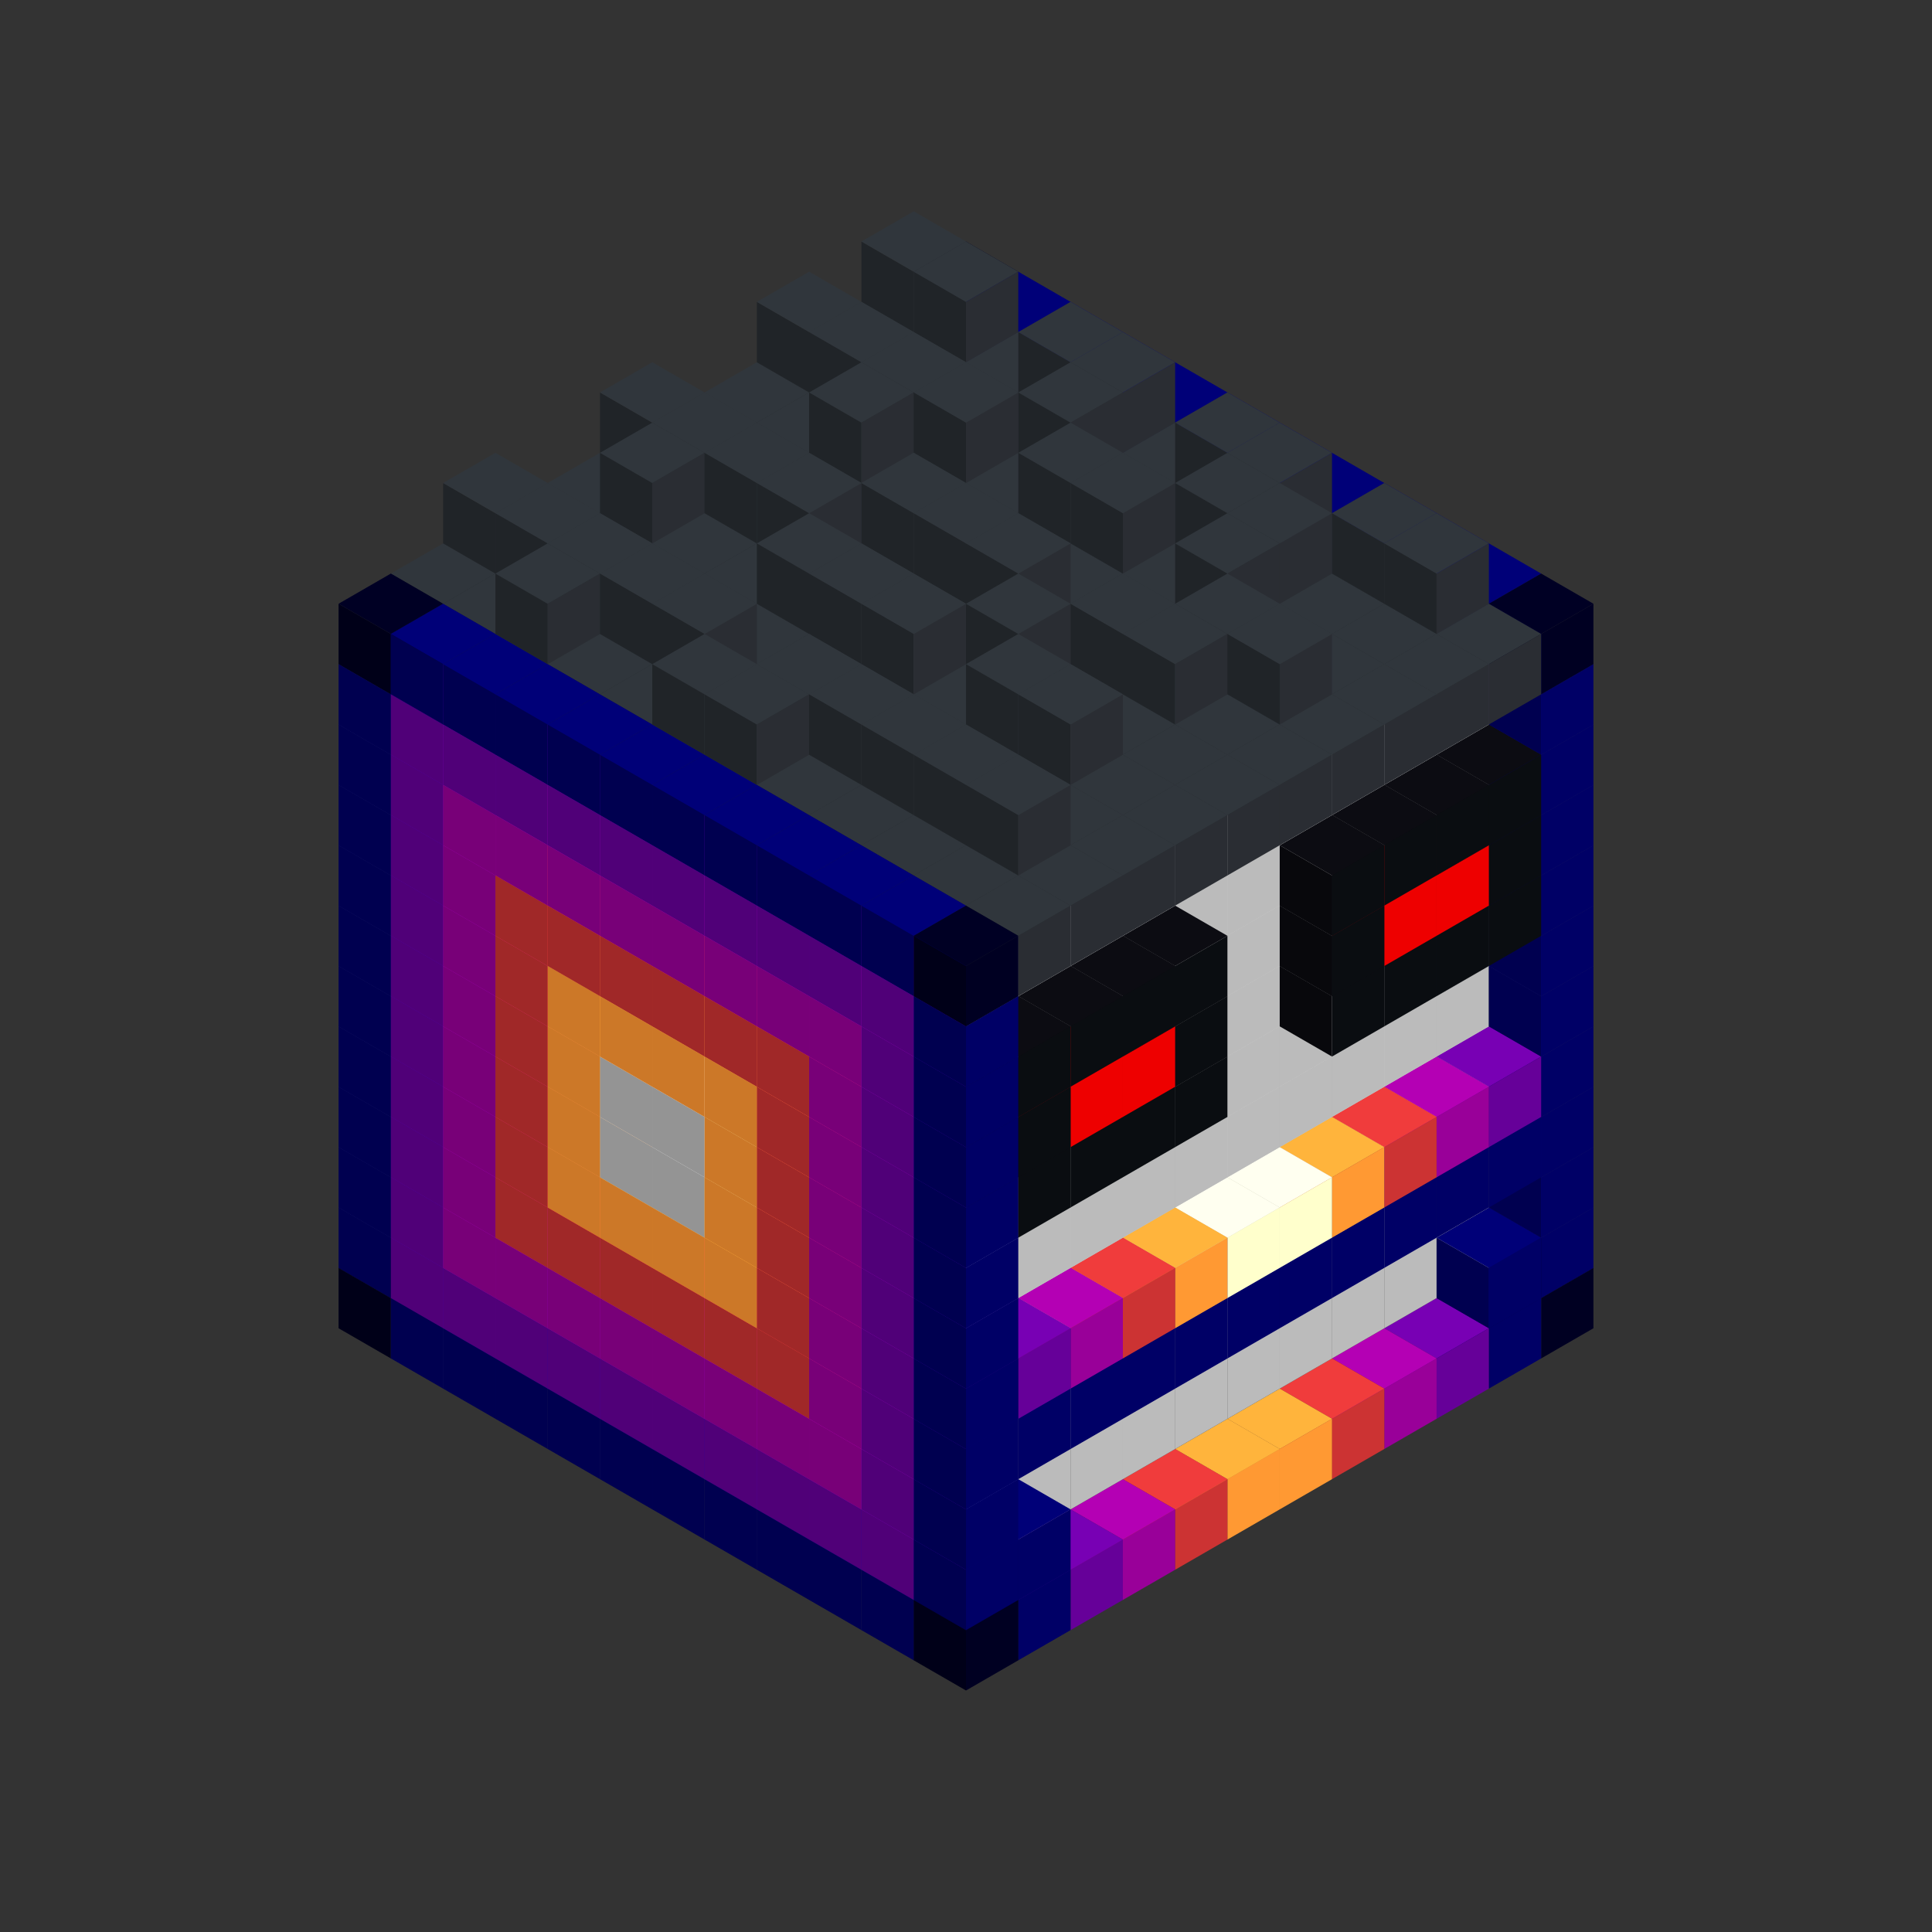 
<svg width='600' height='600' viewBox='4436371 5550000 3200000 3200000' xmlns='http://www.w3.org/2000/svg' xmlns:xlink='http://www.w3.org/1999/xlink'>
<rect x="4436371" y="5550000" width="3200000" height="3200000" fill="#333333" stroke="none"/>
<use xlink:href='#v-0x00000030-4' transform='translate(983738,3600000)'/>
<use xlink:href='#v-0x00000030-1' transform='translate(1070341,3650000)'/>
<use xlink:href='#v-0x00000030-1' transform='translate(1156944,3700000)'/>
<use xlink:href='#v-0x00000030-1' transform='translate(1243547,3750000)'/>
<use xlink:href='#v-0x00000030-1' transform='translate(1330150,3800000)'/>
<use xlink:href='#v-0x00000030-1' transform='translate(1416753,3850000)'/>
<use xlink:href='#v-0x00000030-1' transform='translate(1503356,3900000)'/>
<use xlink:href='#v-0x00000030-1' transform='translate(1589959,3950000)'/>
<use xlink:href='#v-0x00000030-1' transform='translate(1676562,4000000)'/>
<use xlink:href='#v-0x00000030-1' transform='translate(1763165,4050000)'/>
<use xlink:href='#v-0x00000030-1' transform='translate(1849768,4100000)'/>
<use xlink:href='#v-0x00000030-4' transform='translate(2889004,3600000)'/>
<use xlink:href='#v-0x00000030-1' transform='translate(2802401,3650000)'/>
<use xlink:href='#v-0x00000030-5' transform='translate(2715798,3700000)'/>
<use xlink:href='#v-0x00000030-6' transform='translate(2629195,3750000)'/>
<use xlink:href='#v-0x00000030-7' transform='translate(2542592,3800000)'/>
<use xlink:href='#v-0x00000030-8' transform='translate(2455989,3850000)'/>
<use xlink:href='#v-0x00000030-8' transform='translate(2369386,3900000)'/>
<use xlink:href='#v-0x00000030-7' transform='translate(2282783,3950000)'/>
<use xlink:href='#v-0x00000030-6' transform='translate(2196180,4000000)'/>
<use xlink:href='#v-0x00000030-5' transform='translate(2109577,4050000)'/>
<use xlink:href='#v-0x00000030-1' transform='translate(2022974,4100000)'/>
<use xlink:href='#v-0x00000030-4' transform='translate(1936371,4150000)'/>
<use xlink:href='#v-0x00000030-1' transform='translate(983738,3500000)'/>
<use xlink:href='#v-0x00000030-5' transform='translate(1070341,3550000)'/>
<use xlink:href='#v-0x00000030-5' transform='translate(1156944,3600000)'/>
<use xlink:href='#v-0x00000030-5' transform='translate(1243547,3650000)'/>
<use xlink:href='#v-0x00000030-5' transform='translate(1330150,3700000)'/>
<use xlink:href='#v-0x00000030-5' transform='translate(1416753,3750000)'/>
<use xlink:href='#v-0x00000030-5' transform='translate(1503356,3800000)'/>
<use xlink:href='#v-0x00000030-5' transform='translate(1589959,3850000)'/>
<use xlink:href='#v-0x00000030-5' transform='translate(1676562,3900000)'/>
<use xlink:href='#v-0x00000030-5' transform='translate(1763165,3950000)'/>
<use xlink:href='#v-0x00000030-2' transform='translate(2715798,3500000)'/>
<use xlink:href='#v-0x00000030-2' transform='translate(2629195,3550000)'/>
<use xlink:href='#v-0x00000030-2' transform='translate(2542592,3600000)'/>
<use xlink:href='#v-0x00000030-2' transform='translate(2455989,3650000)'/>
<use xlink:href='#v-0x00000030-2' transform='translate(2369386,3700000)'/>
<use xlink:href='#v-0x00000030-2' transform='translate(2282783,3750000)'/>
<use xlink:href='#v-0x00000030-2' transform='translate(2196180,3800000)'/>
<use xlink:href='#v-0x00000030-2' transform='translate(2109577,3850000)'/>
<use xlink:href='#v-0x00000030-2' transform='translate(2022974,3900000)'/>
<use xlink:href='#v-0x00000030-2' transform='translate(1936371,3950000)'/>
<use xlink:href='#v-0x00000030-5' transform='translate(1849768,4000000)'/>
<use xlink:href='#v-0x00000030-1' transform='translate(2889004,3500000)'/>
<use xlink:href='#v-0x00000030-1' transform='translate(2802401,3550000)'/>
<use xlink:href='#v-0x00000030-1' transform='translate(2022974,4000000)'/>
<use xlink:href='#v-0x00000030-1' transform='translate(1936371,4050000)'/>
<use xlink:href='#v-0x00000030-1' transform='translate(983738,3400000)'/>
<use xlink:href='#v-0x00000030-5' transform='translate(1070341,3450000)'/>
<use xlink:href='#v-0x00000030-6' transform='translate(1156944,3500000)'/>
<use xlink:href='#v-0x00000030-6' transform='translate(1243547,3550000)'/>
<use xlink:href='#v-0x00000030-6' transform='translate(1330150,3600000)'/>
<use xlink:href='#v-0x00000030-6' transform='translate(1416753,3650000)'/>
<use xlink:href='#v-0x00000030-6' transform='translate(1503356,3700000)'/>
<use xlink:href='#v-0x00000030-6' transform='translate(1589959,3750000)'/>
<use xlink:href='#v-0x00000030-6' transform='translate(1676562,3800000)'/>
<use xlink:href='#v-0x00000030-6' transform='translate(1763165,3850000)'/>
<use xlink:href='#v-0x00000030-2' transform='translate(2715798,3400000)'/>
<use xlink:href='#v-0x00000030-2' transform='translate(2629195,3450000)'/>
<use xlink:href='#v-0x00000030-2' transform='translate(2542592,3500000)'/>
<use xlink:href='#v-0x00000030-2' transform='translate(2455989,3550000)'/>
<use xlink:href='#v-0x00000030-2' transform='translate(2369386,3600000)'/>
<use xlink:href='#v-0x00000030-2' transform='translate(2282783,3650000)'/>
<use xlink:href='#v-0x00000030-2' transform='translate(2196180,3700000)'/>
<use xlink:href='#v-0x00000030-2' transform='translate(2109577,3750000)'/>
<use xlink:href='#v-0x00000030-2' transform='translate(2022974,3800000)'/>
<use xlink:href='#v-0x00000030-2' transform='translate(1936371,3850000)'/>
<use xlink:href='#v-0x00000030-5' transform='translate(1849768,3900000)'/>
<use xlink:href='#v-0x00000030-1' transform='translate(2889004,3400000)'/>
<use xlink:href='#v-0x00000030-1' transform='translate(1936371,3950000)'/>
<use xlink:href='#v-0x00000030-1' transform='translate(983738,3300000)'/>
<use xlink:href='#v-0x00000030-5' transform='translate(1070341,3350000)'/>
<use xlink:href='#v-0x00000030-6' transform='translate(1156944,3400000)'/>
<use xlink:href='#v-0x00000030-7' transform='translate(1243547,3450000)'/>
<use xlink:href='#v-0x00000030-7' transform='translate(1330150,3500000)'/>
<use xlink:href='#v-0x00000030-7' transform='translate(1416753,3550000)'/>
<use xlink:href='#v-0x00000030-7' transform='translate(1503356,3600000)'/>
<use xlink:href='#v-0x00000030-7' transform='translate(1589959,3650000)'/>
<use xlink:href='#v-0x00000030-7' transform='translate(1676562,3700000)'/>
<use xlink:href='#v-0x00000030-6' transform='translate(1763165,3750000)'/>
<use xlink:href='#v-0x00000030-2' transform='translate(2715798,3300000)'/>
<use xlink:href='#v-0x00000030-2' transform='translate(2629195,3350000)'/>
<use xlink:href='#v-0x00000030-2' transform='translate(2542592,3400000)'/>
<use xlink:href='#v-0x00000030-2' transform='translate(2455989,3450000)'/>
<use xlink:href='#v-0x00000030-2' transform='translate(2369386,3500000)'/>
<use xlink:href='#v-0x00000030-2' transform='translate(2282783,3550000)'/>
<use xlink:href='#v-0x00000030-2' transform='translate(2196180,3600000)'/>
<use xlink:href='#v-0x00000030-2' transform='translate(2109577,3650000)'/>
<use xlink:href='#v-0x00000030-2' transform='translate(2022974,3700000)'/>
<use xlink:href='#v-0x00000030-2' transform='translate(1936371,3750000)'/>
<use xlink:href='#v-0x00000030-5' transform='translate(1849768,3800000)'/>
<use xlink:href='#v-0x00000030-1' transform='translate(2889004,3300000)'/>
<use xlink:href='#v-0x00000030-1' transform='translate(2802401,3350000)'/>
<use xlink:href='#v-0x00000030-1' transform='translate(2715798,3400000)'/>
<use xlink:href='#v-0x00000030-1' transform='translate(2629195,3450000)'/>
<use xlink:href='#v-0x00000030-1' transform='translate(2542592,3500000)'/>
<use xlink:href='#v-0x00000030-1' transform='translate(2455989,3550000)'/>
<use xlink:href='#v-0x00000030-1' transform='translate(2369386,3600000)'/>
<use xlink:href='#v-0x00000030-1' transform='translate(2282783,3650000)'/>
<use xlink:href='#v-0x00000030-1' transform='translate(2196180,3700000)'/>
<use xlink:href='#v-0x00000030-1' transform='translate(2109577,3750000)'/>
<use xlink:href='#v-0x00000030-1' transform='translate(2022974,3800000)'/>
<use xlink:href='#v-0x00000030-1' transform='translate(1936371,3850000)'/>
<use xlink:href='#v-0x00000030-1' transform='translate(983738,3200000)'/>
<use xlink:href='#v-0x00000030-5' transform='translate(1070341,3250000)'/>
<use xlink:href='#v-0x00000030-6' transform='translate(1156944,3300000)'/>
<use xlink:href='#v-0x00000030-7' transform='translate(1243547,3350000)'/>
<use xlink:href='#v-0x00000030-8' transform='translate(1330150,3400000)'/>
<use xlink:href='#v-0x00000030-8' transform='translate(1416753,3450000)'/>
<use xlink:href='#v-0x00000030-8' transform='translate(1503356,3500000)'/>
<use xlink:href='#v-0x00000030-8' transform='translate(1589959,3550000)'/>
<use xlink:href='#v-0x00000030-7' transform='translate(1676562,3600000)'/>
<use xlink:href='#v-0x00000030-6' transform='translate(1763165,3650000)'/>
<use xlink:href='#v-0x00000030-2' transform='translate(2715798,3200000)'/>
<use xlink:href='#v-0x00000030-2' transform='translate(2629195,3250000)'/>
<use xlink:href='#v-0x00000030-2' transform='translate(2542592,3300000)'/>
<use xlink:href='#v-0x00000030-2' transform='translate(2455989,3350000)'/>
<use xlink:href='#v-0x00000030-2' transform='translate(2369386,3400000)'/>
<use xlink:href='#v-0x00000030-2' transform='translate(2282783,3450000)'/>
<use xlink:href='#v-0x00000030-2' transform='translate(2196180,3500000)'/>
<use xlink:href='#v-0x00000030-2' transform='translate(2109577,3550000)'/>
<use xlink:href='#v-0x00000030-2' transform='translate(2022974,3600000)'/>
<use xlink:href='#v-0x00000030-2' transform='translate(1936371,3650000)'/>
<use xlink:href='#v-0x00000030-5' transform='translate(1849768,3700000)'/>
<use xlink:href='#v-0x00000030-1' transform='translate(2889004,3200000)'/>
<use xlink:href='#v-0x00000030-5' transform='translate(2802401,3250000)'/>
<use xlink:href='#v-0x00000030-6' transform='translate(2715798,3300000)'/>
<use xlink:href='#v-0x00000030-7' transform='translate(2629195,3350000)'/>
<use xlink:href='#v-0x00000030-8' transform='translate(2542592,3400000)'/>
<use xlink:href='#v-0x00000030-3' transform='translate(2455989,3450000)'/>
<use xlink:href='#v-0x00000030-3' transform='translate(2369386,3500000)'/>
<use xlink:href='#v-0x00000030-8' transform='translate(2282783,3550000)'/>
<use xlink:href='#v-0x00000030-7' transform='translate(2196180,3600000)'/>
<use xlink:href='#v-0x00000030-6' transform='translate(2109577,3650000)'/>
<use xlink:href='#v-0x00000030-5' transform='translate(2022974,3700000)'/>
<use xlink:href='#v-0x00000030-1' transform='translate(1936371,3750000)'/>
<use xlink:href='#v-0x00000030-1' transform='translate(983738,3100000)'/>
<use xlink:href='#v-0x00000030-5' transform='translate(1070341,3150000)'/>
<use xlink:href='#v-0x00000030-6' transform='translate(1156944,3200000)'/>
<use xlink:href='#v-0x00000030-7' transform='translate(1243547,3250000)'/>
<use xlink:href='#v-0x00000030-8' transform='translate(1330150,3300000)'/>
<use xlink:href='#v-0x00000030-2' transform='translate(1416753,3350000)'/>
<use xlink:href='#v-0x00000030-2' transform='translate(1503356,3400000)'/>
<use xlink:href='#v-0x00000030-8' transform='translate(1589959,3450000)'/>
<use xlink:href='#v-0x00000030-7' transform='translate(1676562,3500000)'/>
<use xlink:href='#v-0x00000030-6' transform='translate(1763165,3550000)'/>
<use xlink:href='#v-0x00000030-2' transform='translate(2715798,3100000)'/>
<use xlink:href='#v-0x00000030-2' transform='translate(2629195,3150000)'/>
<use xlink:href='#v-0x00000030-2' transform='translate(2542592,3200000)'/>
<use xlink:href='#v-0x00000030-2' transform='translate(2455989,3250000)'/>
<use xlink:href='#v-0x00000030-2' transform='translate(2369386,3300000)'/>
<use xlink:href='#v-0x00000030-2' transform='translate(2282783,3350000)'/>
<use xlink:href='#v-0x00000030-2' transform='translate(2196180,3400000)'/>
<use xlink:href='#v-0x00000030-2' transform='translate(2109577,3450000)'/>
<use xlink:href='#v-0x00000030-2' transform='translate(2022974,3500000)'/>
<use xlink:href='#v-0x00000030-2' transform='translate(1936371,3550000)'/>
<use xlink:href='#v-0x00000030-5' transform='translate(1849768,3600000)'/>
<use xlink:href='#v-0x00000030-1' transform='translate(2889004,3100000)'/>
<use xlink:href='#v-0x00000030-1' transform='translate(1936371,3650000)'/>
<use xlink:href='#v-0x00000030-1' transform='translate(983738,3000000)'/>
<use xlink:href='#v-0x00000030-5' transform='translate(1070341,3050000)'/>
<use xlink:href='#v-0x00000030-6' transform='translate(1156944,3100000)'/>
<use xlink:href='#v-0x00000030-7' transform='translate(1243547,3150000)'/>
<use xlink:href='#v-0x00000030-8' transform='translate(1330150,3200000)'/>
<use xlink:href='#v-0x00000030-2' transform='translate(1416753,3250000)'/>
<use xlink:href='#v-0x00000030-2' transform='translate(1503356,3300000)'/>
<use xlink:href='#v-0x00000030-8' transform='translate(1589959,3350000)'/>
<use xlink:href='#v-0x00000030-7' transform='translate(1676562,3400000)'/>
<use xlink:href='#v-0x00000030-6' transform='translate(1763165,3450000)'/>
<use xlink:href='#v-0x00000030-2' transform='translate(2715798,3000000)'/>
<use xlink:href='#v-0x00000030-2' transform='translate(2629195,3050000)'/>
<use xlink:href='#v-0x00000030-2' transform='translate(2542592,3100000)'/>
<use xlink:href='#v-0x00000030-2' transform='translate(2455989,3150000)'/>
<use xlink:href='#v-0x00000030-2' transform='translate(2369386,3200000)'/>
<use xlink:href='#v-0x00000030-2' transform='translate(2282783,3250000)'/>
<use xlink:href='#v-0x00000030-2' transform='translate(2196180,3300000)'/>
<use xlink:href='#v-0x00000030-2' transform='translate(2109577,3350000)'/>
<use xlink:href='#v-0x00000030-2' transform='translate(2022974,3400000)'/>
<use xlink:href='#v-0x00000030-2' transform='translate(1936371,3450000)'/>
<use xlink:href='#v-0x00000030-5' transform='translate(1849768,3500000)'/>
<use xlink:href='#v-0x00000030-1' transform='translate(2889004,3000000)'/>
<use xlink:href='#v-0x00000030-1' transform='translate(1936371,3550000)'/>
<use xlink:href='#v-0x00000030-1' transform='translate(983738,2900000)'/>
<use xlink:href='#v-0x00000030-5' transform='translate(1070341,2950000)'/>
<use xlink:href='#v-0x00000030-6' transform='translate(1156944,3000000)'/>
<use xlink:href='#v-0x00000030-7' transform='translate(1243547,3050000)'/>
<use xlink:href='#v-0x00000030-8' transform='translate(1330150,3100000)'/>
<use xlink:href='#v-0x00000030-8' transform='translate(1416753,3150000)'/>
<use xlink:href='#v-0x00000030-8' transform='translate(1503356,3200000)'/>
<use xlink:href='#v-0x00000030-8' transform='translate(1589959,3250000)'/>
<use xlink:href='#v-0x00000030-7' transform='translate(1676562,3300000)'/>
<use xlink:href='#v-0x00000030-6' transform='translate(1763165,3350000)'/>
<use xlink:href='#v-0x00000030-2' transform='translate(2715798,2900000)'/>
<use xlink:href='#v-0x00000030-2' transform='translate(2629195,2950000)'/>
<use xlink:href='#v-0x00000030-2' transform='translate(2542592,3000000)'/>
<use xlink:href='#v-0x00000030-2' transform='translate(2455989,3050000)'/>
<use xlink:href='#v-0x00000030-2' transform='translate(2369386,3100000)'/>
<use xlink:href='#v-0x00000030-2' transform='translate(2282783,3150000)'/>
<use xlink:href='#v-0x00000030-2' transform='translate(2196180,3200000)'/>
<use xlink:href='#v-0x00000030-2' transform='translate(2109577,3250000)'/>
<use xlink:href='#v-0x00000030-2' transform='translate(2022974,3300000)'/>
<use xlink:href='#v-0x00000030-2' transform='translate(1936371,3350000)'/>
<use xlink:href='#v-0x00000030-5' transform='translate(1849768,3400000)'/>
<use xlink:href='#v-0x00000030-1' transform='translate(2889004,2900000)'/>
<use xlink:href='#v-0x00000030-9' transform='translate(2802401,2950000)'/>
<use xlink:href='#v-0x00000030-9' transform='translate(2715798,3000000)'/>
<use xlink:href='#v-0x00000030-9' transform='translate(2629195,3050000)'/>
<use xlink:href='#v-0x00000030-9' transform='translate(2542592,3100000)'/>
<use xlink:href='#v-0x00000030-9' transform='translate(2282783,3250000)'/>
<use xlink:href='#v-0x00000030-9' transform='translate(2196180,3300000)'/>
<use xlink:href='#v-0x00000030-9' transform='translate(2109577,3350000)'/>
<use xlink:href='#v-0x00000030-9' transform='translate(2022974,3400000)'/>
<use xlink:href='#v-0x00000030-1' transform='translate(1936371,3450000)'/>
<use xlink:href='#v-0x00000030-1' transform='translate(983738,2800000)'/>
<use xlink:href='#v-0x00000030-5' transform='translate(1070341,2850000)'/>
<use xlink:href='#v-0x00000030-6' transform='translate(1156944,2900000)'/>
<use xlink:href='#v-0x00000030-7' transform='translate(1243547,2950000)'/>
<use xlink:href='#v-0x00000030-7' transform='translate(1330150,3000000)'/>
<use xlink:href='#v-0x00000030-7' transform='translate(1416753,3050000)'/>
<use xlink:href='#v-0x00000030-7' transform='translate(1503356,3100000)'/>
<use xlink:href='#v-0x00000030-7' transform='translate(1589959,3150000)'/>
<use xlink:href='#v-0x00000030-7' transform='translate(1676562,3200000)'/>
<use xlink:href='#v-0x00000030-6' transform='translate(1763165,3250000)'/>
<use xlink:href='#v-0x00000030-2' transform='translate(2715798,2800000)'/>
<use xlink:href='#v-0x00000030-2' transform='translate(2629195,2850000)'/>
<use xlink:href='#v-0x00000030-2' transform='translate(2542592,2900000)'/>
<use xlink:href='#v-0x00000030-2' transform='translate(2455989,2950000)'/>
<use xlink:href='#v-0x00000030-2' transform='translate(2369386,3000000)'/>
<use xlink:href='#v-0x00000030-2' transform='translate(2282783,3050000)'/>
<use xlink:href='#v-0x00000030-2' transform='translate(2196180,3100000)'/>
<use xlink:href='#v-0x00000030-2' transform='translate(2109577,3150000)'/>
<use xlink:href='#v-0x00000030-2' transform='translate(2022974,3200000)'/>
<use xlink:href='#v-0x00000030-2' transform='translate(1936371,3250000)'/>
<use xlink:href='#v-0x00000030-5' transform='translate(1849768,3300000)'/>
<use xlink:href='#v-0x00000030-1' transform='translate(2889004,2800000)'/>
<use xlink:href='#v-0x00000030-9' transform='translate(2802401,2850000)'/>
<use xlink:href='#v-0x00000030-10' transform='translate(2715798,2900000)'/>
<use xlink:href='#v-0x00000030-10' transform='translate(2629195,2950000)'/>
<use xlink:href='#v-0x00000030-9' transform='translate(2542592,3000000)'/>
<use xlink:href='#v-0x00000030-9' transform='translate(2282783,3150000)'/>
<use xlink:href='#v-0x00000030-10' transform='translate(2196180,3200000)'/>
<use xlink:href='#v-0x00000030-10' transform='translate(2109577,3250000)'/>
<use xlink:href='#v-0x00000030-9' transform='translate(2022974,3300000)'/>
<use xlink:href='#v-0x00000030-1' transform='translate(1936371,3350000)'/>
<use xlink:href='#v-0x00000030-1' transform='translate(983738,2700000)'/>
<use xlink:href='#v-0x00000030-5' transform='translate(1070341,2750000)'/>
<use xlink:href='#v-0x00000030-6' transform='translate(1156944,2800000)'/>
<use xlink:href='#v-0x00000030-6' transform='translate(1243547,2850000)'/>
<use xlink:href='#v-0x00000030-6' transform='translate(1330150,2900000)'/>
<use xlink:href='#v-0x00000030-6' transform='translate(1416753,2950000)'/>
<use xlink:href='#v-0x00000030-6' transform='translate(1503356,3000000)'/>
<use xlink:href='#v-0x00000030-6' transform='translate(1589959,3050000)'/>
<use xlink:href='#v-0x00000030-6' transform='translate(1676562,3100000)'/>
<use xlink:href='#v-0x00000030-6' transform='translate(1763165,3150000)'/>
<use xlink:href='#v-0x00000030-2' transform='translate(2715798,2700000)'/>
<use xlink:href='#v-0x00000030-2' transform='translate(2629195,2750000)'/>
<use xlink:href='#v-0x00000030-2' transform='translate(2542592,2800000)'/>
<use xlink:href='#v-0x00000030-2' transform='translate(2455989,2850000)'/>
<use xlink:href='#v-0x00000030-2' transform='translate(2369386,2900000)'/>
<use xlink:href='#v-0x00000030-2' transform='translate(2282783,2950000)'/>
<use xlink:href='#v-0x00000030-2' transform='translate(2196180,3000000)'/>
<use xlink:href='#v-0x00000030-2' transform='translate(2109577,3050000)'/>
<use xlink:href='#v-0x00000030-2' transform='translate(2022974,3100000)'/>
<use xlink:href='#v-0x00000030-2' transform='translate(1936371,3150000)'/>
<use xlink:href='#v-0x00000030-5' transform='translate(1849768,3200000)'/>
<use xlink:href='#v-0x00000030-1' transform='translate(2889004,2700000)'/>
<use xlink:href='#v-0x00000030-9' transform='translate(2802401,2750000)'/>
<use xlink:href='#v-0x00000030-9' transform='translate(2715798,2800000)'/>
<use xlink:href='#v-0x00000030-9' transform='translate(2629195,2850000)'/>
<use xlink:href='#v-0x00000030-9' transform='translate(2542592,2900000)'/>
<use xlink:href='#v-0x00000030-9' transform='translate(2282783,3050000)'/>
<use xlink:href='#v-0x00000030-9' transform='translate(2196180,3100000)'/>
<use xlink:href='#v-0x00000030-9' transform='translate(2109577,3150000)'/>
<use xlink:href='#v-0x00000030-9' transform='translate(2022974,3200000)'/>
<use xlink:href='#v-0x00000030-1' transform='translate(1936371,3250000)'/>
<use xlink:href='#v-0x00000030-1' transform='translate(983738,2600000)'/>
<use xlink:href='#v-0x00000030-5' transform='translate(1070341,2650000)'/>
<use xlink:href='#v-0x00000030-5' transform='translate(1156944,2700000)'/>
<use xlink:href='#v-0x00000030-5' transform='translate(1243547,2750000)'/>
<use xlink:href='#v-0x00000030-5' transform='translate(1330150,2800000)'/>
<use xlink:href='#v-0x00000030-5' transform='translate(1416753,2850000)'/>
<use xlink:href='#v-0x00000030-5' transform='translate(1503356,2900000)'/>
<use xlink:href='#v-0x00000030-5' transform='translate(1589959,2950000)'/>
<use xlink:href='#v-0x00000030-5' transform='translate(1676562,3000000)'/>
<use xlink:href='#v-0x00000030-5' transform='translate(1763165,3050000)'/>
<use xlink:href='#v-0x00000030-2' transform='translate(2715798,2600000)'/>
<use xlink:href='#v-0x00000030-2' transform='translate(2629195,2650000)'/>
<use xlink:href='#v-0x00000030-2' transform='translate(2542592,2700000)'/>
<use xlink:href='#v-0x00000030-2' transform='translate(2455989,2750000)'/>
<use xlink:href='#v-0x00000030-2' transform='translate(2369386,2800000)'/>
<use xlink:href='#v-0x00000030-2' transform='translate(2282783,2850000)'/>
<use xlink:href='#v-0x00000030-2' transform='translate(2196180,2900000)'/>
<use xlink:href='#v-0x00000030-2' transform='translate(2109577,2950000)'/>
<use xlink:href='#v-0x00000030-2' transform='translate(2022974,3000000)'/>
<use xlink:href='#v-0x00000030-2' transform='translate(1936371,3050000)'/>
<use xlink:href='#v-0x00000030-5' transform='translate(1849768,3100000)'/>
<use xlink:href='#v-0x00000030-1' transform='translate(2889004,2600000)'/>
<use xlink:href='#v-0x00000030-1' transform='translate(1936371,3150000)'/>
<use xlink:href='#v-0x00000030-4' transform='translate(1936371,1950000)'/>
<use xlink:href='#v-0x00000030-11' transform='translate(1849768,2000000)'/>
<use xlink:href='#v-0x00000030-11' transform='translate(1763165,2050000)'/>
<use xlink:href='#v-0x00000030-11' transform='translate(1676562,2100000)'/>
<use xlink:href='#v-0x00000030-11' transform='translate(1589959,2150000)'/>
<use xlink:href='#v-0x00000030-11' transform='translate(1503356,2200000)'/>
<use xlink:href='#v-0x00000030-11' transform='translate(1416753,2250000)'/>
<use xlink:href='#v-0x00000030-11' transform='translate(1330150,2300000)'/>
<use xlink:href='#v-0x00000030-11' transform='translate(1243547,2350000)'/>
<use xlink:href='#v-0x00000030-11' transform='translate(1156944,2400000)'/>
<use xlink:href='#v-0x00000030-11' transform='translate(1070341,2450000)'/>
<use xlink:href='#v-0x00000030-4' transform='translate(983738,2500000)'/>
<use xlink:href='#v-0x00000030-1' transform='translate(2022974,2000000)'/>
<use xlink:href='#v-0x00000030-11' transform='translate(1936371,2050000)'/>
<use xlink:href='#v-0x00000030-11' transform='translate(1849768,2100000)'/>
<use xlink:href='#v-0x00000030-11' transform='translate(1763165,2150000)'/>
<use xlink:href='#v-0x00000030-11' transform='translate(1676562,2200000)'/>
<use xlink:href='#v-0x00000030-11' transform='translate(1589959,2250000)'/>
<use xlink:href='#v-0x00000030-11' transform='translate(1503356,2300000)'/>
<use xlink:href='#v-0x00000030-11' transform='translate(1416753,2350000)'/>
<use xlink:href='#v-0x00000030-11' transform='translate(1330150,2400000)'/>
<use xlink:href='#v-0x00000030-11' transform='translate(1243547,2450000)'/>
<use xlink:href='#v-0x00000030-11' transform='translate(1156944,2500000)'/>
<use xlink:href='#v-0x00000030-1' transform='translate(1070341,2550000)'/>
<use xlink:href='#v-0x00000030-1' transform='translate(2109577,2050000)'/>
<use xlink:href='#v-0x00000030-11' transform='translate(2022974,2100000)'/>
<use xlink:href='#v-0x00000030-11' transform='translate(1936371,2150000)'/>
<use xlink:href='#v-0x00000030-11' transform='translate(1849768,2200000)'/>
<use xlink:href='#v-0x00000030-11' transform='translate(1763165,2250000)'/>
<use xlink:href='#v-0x00000030-11' transform='translate(1676562,2300000)'/>
<use xlink:href='#v-0x00000030-11' transform='translate(1589959,2350000)'/>
<use xlink:href='#v-0x00000030-11' transform='translate(1503356,2400000)'/>
<use xlink:href='#v-0x00000030-11' transform='translate(1416753,2450000)'/>
<use xlink:href='#v-0x00000030-11' transform='translate(1330150,2500000)'/>
<use xlink:href='#v-0x00000030-11' transform='translate(1243547,2550000)'/>
<use xlink:href='#v-0x00000030-1' transform='translate(1156944,2600000)'/>
<use xlink:href='#v-0x00000030-1' transform='translate(2196180,2100000)'/>
<use xlink:href='#v-0x00000030-11' transform='translate(2109577,2150000)'/>
<use xlink:href='#v-0x00000030-11' transform='translate(2022974,2200000)'/>
<use xlink:href='#v-0x00000030-11' transform='translate(1936371,2250000)'/>
<use xlink:href='#v-0x00000030-11' transform='translate(1849768,2300000)'/>
<use xlink:href='#v-0x00000030-11' transform='translate(1763165,2350000)'/>
<use xlink:href='#v-0x00000030-11' transform='translate(1676562,2400000)'/>
<use xlink:href='#v-0x00000030-11' transform='translate(1589959,2450000)'/>
<use xlink:href='#v-0x00000030-11' transform='translate(1503356,2500000)'/>
<use xlink:href='#v-0x00000030-11' transform='translate(1416753,2550000)'/>
<use xlink:href='#v-0x00000030-11' transform='translate(1330150,2600000)'/>
<use xlink:href='#v-0x00000030-1' transform='translate(1243547,2650000)'/>
<use xlink:href='#v-0x00000030-1' transform='translate(2282783,2150000)'/>
<use xlink:href='#v-0x00000030-11' transform='translate(2196180,2200000)'/>
<use xlink:href='#v-0x00000030-11' transform='translate(2109577,2250000)'/>
<use xlink:href='#v-0x00000030-11' transform='translate(2022974,2300000)'/>
<use xlink:href='#v-0x00000030-11' transform='translate(1936371,2350000)'/>
<use xlink:href='#v-0x00000030-11' transform='translate(1849768,2400000)'/>
<use xlink:href='#v-0x00000030-11' transform='translate(1763165,2450000)'/>
<use xlink:href='#v-0x00000030-11' transform='translate(1676562,2500000)'/>
<use xlink:href='#v-0x00000030-11' transform='translate(1589959,2550000)'/>
<use xlink:href='#v-0x00000030-11' transform='translate(1503356,2600000)'/>
<use xlink:href='#v-0x00000030-11' transform='translate(1416753,2650000)'/>
<use xlink:href='#v-0x00000030-1' transform='translate(1330150,2700000)'/>
<use xlink:href='#v-0x00000030-1' transform='translate(2369386,2200000)'/>
<use xlink:href='#v-0x00000030-11' transform='translate(2282783,2250000)'/>
<use xlink:href='#v-0x00000030-11' transform='translate(2196180,2300000)'/>
<use xlink:href='#v-0x00000030-11' transform='translate(2109577,2350000)'/>
<use xlink:href='#v-0x00000030-11' transform='translate(2022974,2400000)'/>
<use xlink:href='#v-0x00000030-11' transform='translate(1936371,2450000)'/>
<use xlink:href='#v-0x00000030-11' transform='translate(1849768,2500000)'/>
<use xlink:href='#v-0x00000030-11' transform='translate(1763165,2550000)'/>
<use xlink:href='#v-0x00000030-11' transform='translate(1676562,2600000)'/>
<use xlink:href='#v-0x00000030-11' transform='translate(1589959,2650000)'/>
<use xlink:href='#v-0x00000030-11' transform='translate(1503356,2700000)'/>
<use xlink:href='#v-0x00000030-1' transform='translate(1416753,2750000)'/>
<use xlink:href='#v-0x00000030-1' transform='translate(2455989,2250000)'/>
<use xlink:href='#v-0x00000030-11' transform='translate(2369386,2300000)'/>
<use xlink:href='#v-0x00000030-11' transform='translate(2282783,2350000)'/>
<use xlink:href='#v-0x00000030-11' transform='translate(2196180,2400000)'/>
<use xlink:href='#v-0x00000030-11' transform='translate(2109577,2450000)'/>
<use xlink:href='#v-0x00000030-11' transform='translate(2022974,2500000)'/>
<use xlink:href='#v-0x00000030-11' transform='translate(1936371,2550000)'/>
<use xlink:href='#v-0x00000030-11' transform='translate(1849768,2600000)'/>
<use xlink:href='#v-0x00000030-11' transform='translate(1763165,2650000)'/>
<use xlink:href='#v-0x00000030-11' transform='translate(1676562,2700000)'/>
<use xlink:href='#v-0x00000030-11' transform='translate(1589959,2750000)'/>
<use xlink:href='#v-0x00000030-1' transform='translate(1503356,2800000)'/>
<use xlink:href='#v-0x00000030-1' transform='translate(2542592,2300000)'/>
<use xlink:href='#v-0x00000030-11' transform='translate(2455989,2350000)'/>
<use xlink:href='#v-0x00000030-11' transform='translate(2369386,2400000)'/>
<use xlink:href='#v-0x00000030-11' transform='translate(2282783,2450000)'/>
<use xlink:href='#v-0x00000030-11' transform='translate(2196180,2500000)'/>
<use xlink:href='#v-0x00000030-11' transform='translate(2109577,2550000)'/>
<use xlink:href='#v-0x00000030-11' transform='translate(2022974,2600000)'/>
<use xlink:href='#v-0x00000030-11' transform='translate(1936371,2650000)'/>
<use xlink:href='#v-0x00000030-11' transform='translate(1849768,2700000)'/>
<use xlink:href='#v-0x00000030-11' transform='translate(1763165,2750000)'/>
<use xlink:href='#v-0x00000030-11' transform='translate(1676562,2800000)'/>
<use xlink:href='#v-0x00000030-1' transform='translate(1589959,2850000)'/>
<use xlink:href='#v-0x00000030-1' transform='translate(2629195,2350000)'/>
<use xlink:href='#v-0x00000030-11' transform='translate(2542592,2400000)'/>
<use xlink:href='#v-0x00000030-11' transform='translate(2455989,2450000)'/>
<use xlink:href='#v-0x00000030-11' transform='translate(2369386,2500000)'/>
<use xlink:href='#v-0x00000030-11' transform='translate(2282783,2550000)'/>
<use xlink:href='#v-0x00000030-11' transform='translate(2196180,2600000)'/>
<use xlink:href='#v-0x00000030-11' transform='translate(2109577,2650000)'/>
<use xlink:href='#v-0x00000030-11' transform='translate(2022974,2700000)'/>
<use xlink:href='#v-0x00000030-11' transform='translate(1936371,2750000)'/>
<use xlink:href='#v-0x00000030-11' transform='translate(1849768,2800000)'/>
<use xlink:href='#v-0x00000030-11' transform='translate(1763165,2850000)'/>
<use xlink:href='#v-0x00000030-1' transform='translate(1676562,2900000)'/>
<use xlink:href='#v-0x00000030-1' transform='translate(2715798,2400000)'/>
<use xlink:href='#v-0x00000030-11' transform='translate(2629195,2450000)'/>
<use xlink:href='#v-0x00000030-11' transform='translate(2542592,2500000)'/>
<use xlink:href='#v-0x00000030-11' transform='translate(2455989,2550000)'/>
<use xlink:href='#v-0x00000030-11' transform='translate(2369386,2600000)'/>
<use xlink:href='#v-0x00000030-11' transform='translate(2282783,2650000)'/>
<use xlink:href='#v-0x00000030-11' transform='translate(2196180,2700000)'/>
<use xlink:href='#v-0x00000030-11' transform='translate(2109577,2750000)'/>
<use xlink:href='#v-0x00000030-11' transform='translate(2022974,2800000)'/>
<use xlink:href='#v-0x00000030-11' transform='translate(1936371,2850000)'/>
<use xlink:href='#v-0x00000030-11' transform='translate(1849768,2900000)'/>
<use xlink:href='#v-0x00000030-1' transform='translate(1763165,2950000)'/>
<use xlink:href='#v-0x00000030-1' transform='translate(2802401,2450000)'/>
<use xlink:href='#v-0x00000030-11' transform='translate(2715798,2500000)'/>
<use xlink:href='#v-0x00000030-11' transform='translate(2629195,2550000)'/>
<use xlink:href='#v-0x00000030-11' transform='translate(2542592,2600000)'/>
<use xlink:href='#v-0x00000030-11' transform='translate(2455989,2650000)'/>
<use xlink:href='#v-0x00000030-11' transform='translate(2369386,2700000)'/>
<use xlink:href='#v-0x00000030-11' transform='translate(2282783,2750000)'/>
<use xlink:href='#v-0x00000030-11' transform='translate(2196180,2800000)'/>
<use xlink:href='#v-0x00000030-11' transform='translate(2109577,2850000)'/>
<use xlink:href='#v-0x00000030-11' transform='translate(2022974,2900000)'/>
<use xlink:href='#v-0x00000030-11' transform='translate(1936371,2950000)'/>
<use xlink:href='#v-0x00000030-1' transform='translate(1849768,3000000)'/>
<use xlink:href='#v-0x00000030-4' transform='translate(2889004,2500000)'/>
<use xlink:href='#v-0x00000030-11' transform='translate(2802401,2550000)'/>
<use xlink:href='#v-0x00000030-11' transform='translate(2715798,2600000)'/>
<use xlink:href='#v-0x00000030-11' transform='translate(2629195,2650000)'/>
<use xlink:href='#v-0x00000030-11' transform='translate(2542592,2700000)'/>
<use xlink:href='#v-0x00000030-11' transform='translate(2455989,2750000)'/>
<use xlink:href='#v-0x00000030-11' transform='translate(2369386,2800000)'/>
<use xlink:href='#v-0x00000030-11' transform='translate(2282783,2850000)'/>
<use xlink:href='#v-0x00000030-11' transform='translate(2196180,2900000)'/>
<use xlink:href='#v-0x00000030-11' transform='translate(2109577,2950000)'/>
<use xlink:href='#v-0x00000030-11' transform='translate(2022974,3000000)'/>
<use xlink:href='#v-0x00000030-4' transform='translate(1936371,3050000)'/>
<use xlink:href='#v-0x00000030-11' transform='translate(1849768,1900000)'/>
<use xlink:href='#v-0x00000030-11' transform='translate(1676562,2000000)'/>
<use xlink:href='#v-0x00000030-11' transform='translate(1416753,2150000)'/>
<use xlink:href='#v-0x00000030-11' transform='translate(1156944,2300000)'/>
<use xlink:href='#v-0x00000030-11' transform='translate(1936371,1950000)'/>
<use xlink:href='#v-0x00000030-11' transform='translate(1763165,2050000)'/>
<use xlink:href='#v-0x00000030-11' transform='translate(1503356,2200000)'/>
<use xlink:href='#v-0x00000030-11' transform='translate(1416753,2250000)'/>
<use xlink:href='#v-0x00000030-11' transform='translate(1243547,2350000)'/>
<use xlink:href='#v-0x00000030-11' transform='translate(1849768,2100000)'/>
<use xlink:href='#v-0x00000030-11' transform='translate(1763165,2150000)'/>
<use xlink:href='#v-0x00000030-11' transform='translate(1589959,2250000)'/>
<use xlink:href='#v-0x00000030-11' transform='translate(1330150,2400000)'/>
<use xlink:href='#v-0x00000030-11' transform='translate(1243547,2450000)'/>
<use xlink:href='#v-0x00000030-11' transform='translate(2109577,2050000)'/>
<use xlink:href='#v-0x00000030-11' transform='translate(1936371,2150000)'/>
<use xlink:href='#v-0x00000030-11' transform='translate(1676562,2300000)'/>
<use xlink:href='#v-0x00000030-11' transform='translate(1416753,2450000)'/>
<use xlink:href='#v-0x00000030-11' transform='translate(2196180,2100000)'/>
<use xlink:href='#v-0x00000030-11' transform='translate(2109577,2150000)'/>
<use xlink:href='#v-0x00000030-11' transform='translate(1849768,2300000)'/>
<use xlink:href='#v-0x00000030-11' transform='translate(1676562,2400000)'/>
<use xlink:href='#v-0x00000030-11' transform='translate(1503356,2500000)'/>
<use xlink:href='#v-0x00000030-11' transform='translate(2109577,2250000)'/>
<use xlink:href='#v-0x00000030-11' transform='translate(1936371,2350000)'/>
<use xlink:href='#v-0x00000030-11' transform='translate(1763165,2450000)'/>
<use xlink:href='#v-0x00000030-11' transform='translate(1503356,2600000)'/>
<use xlink:href='#v-0x00000030-11' transform='translate(2369386,2200000)'/>
<use xlink:href='#v-0x00000030-11' transform='translate(2196180,2300000)'/>
<use xlink:href='#v-0x00000030-11' transform='translate(2022974,2400000)'/>
<use xlink:href='#v-0x00000030-11' transform='translate(1849768,2500000)'/>
<use xlink:href='#v-0x00000030-11' transform='translate(1676562,2600000)'/>
<use xlink:href='#v-0x00000030-11' transform='translate(1589959,2650000)'/>
<use xlink:href='#v-0x00000030-11' transform='translate(2455989,2250000)'/>
<use xlink:href='#v-0x00000030-11' transform='translate(2369386,2300000)'/>
<use xlink:href='#v-0x00000030-11' transform='translate(2022974,2500000)'/>
<use xlink:href='#v-0x00000030-11' transform='translate(1763165,2650000)'/>
<use xlink:href='#v-0x00000030-11' transform='translate(2455989,2350000)'/>
<use xlink:href='#v-0x00000030-11' transform='translate(2369386,2400000)'/>
<use xlink:href='#v-0x00000030-11' transform='translate(2196180,2500000)'/>
<use xlink:href='#v-0x00000030-11' transform='translate(2022974,2600000)'/>
<use xlink:href='#v-0x00000030-11' transform='translate(1849768,2700000)'/>
<use xlink:href='#v-0x00000030-11' transform='translate(2629195,2350000)'/>
<use xlink:href='#v-0x00000030-11' transform='translate(2369386,2500000)'/>
<use xlink:href='#v-0x00000030-11' transform='translate(2282783,2550000)'/>
<use xlink:href='#v-0x00000030-11' transform='translate(2109577,2650000)'/>
<use xlink:href='#v-0x00000030-11' transform='translate(1936371,2750000)'/>
<use xlink:href='#v-0x00000030-11' transform='translate(2715798,2400000)'/>
<use xlink:href='#v-0x00000030-11' transform='translate(2455989,2550000)'/>
<use xlink:href='#v-0x00000030-11' transform='translate(2022974,2800000)'/>
<defs>
<g id='v-0x00000030-1'>
<polygon points='4100000,4100000 4100000,4200000 4013397,4150000 4013397,4050000' fill='#000050'/>
<polygon points='4100000,4100000 4100000,4200000 4186602,4150000 4186602,4050000' fill='#000066'/>
<polygon points='4100000,4100000 4013397,4050000 4100000,4000000 4186602,4050000' fill='#000078'/>
</g>
<g id='v-0x00000030-2'>
<polygon points='4100000,4100000 4100000,4200000 4013397,4150000 4013397,4050000' fill='#949494'/>
<polygon points='4100000,4100000 4100000,4200000 4186602,4150000 4186602,4050000' fill='#bbbbbb'/>
<polygon points='4100000,4100000 4013397,4050000 4100000,4000000 4186602,4050000' fill='#dedede'/>
</g>
<g id='v-0x00000030-3'>
<polygon points='4100000,4100000 4100000,4200000 4013397,4150000 4013397,4050000' fill='#cccca0'/>
<polygon points='4100000,4100000 4100000,4200000 4186602,4150000 4186602,4050000' fill='#ffffcc'/>
<polygon points='4100000,4100000 4013397,4050000 4100000,4000000 4186602,4050000' fill='#fffff0'/>
</g>
<g id='v-0x00000030-4'>
<polygon points='4100000,4100000 4100000,4200000 4013397,4150000 4013397,4050000' fill='#000018'/>
<polygon points='4100000,4100000 4100000,4200000 4186602,4150000 4186602,4050000' fill='#000022'/>
<polygon points='4100000,4100000 4013397,4050000 4100000,4000000 4186602,4050000' fill='#000024'/>
</g>
<g id='v-0x00000030-5'>
<polygon points='4100000,4100000 4100000,4200000 4013397,4150000 4013397,4050000' fill='#500078'/>
<polygon points='4100000,4100000 4100000,4200000 4186602,4150000 4186602,4050000' fill='#660099'/>
<polygon points='4100000,4100000 4013397,4050000 4100000,4000000 4186602,4050000' fill='#7800b4'/>
</g>
<g id='v-0x00000030-6'>
<polygon points='4100000,4100000 4100000,4200000 4013397,4150000 4013397,4050000' fill='#780078'/>
<polygon points='4100000,4100000 4100000,4200000 4186602,4150000 4186602,4050000' fill='#990099'/>
<polygon points='4100000,4100000 4013397,4050000 4100000,4000000 4186602,4050000' fill='#b400b4'/>
</g>
<g id='v-0x00000030-7'>
<polygon points='4100000,4100000 4100000,4200000 4013397,4150000 4013397,4050000' fill='#a02828'/>
<polygon points='4100000,4100000 4100000,4200000 4186602,4150000 4186602,4050000' fill='#cc3333'/>
<polygon points='4100000,4100000 4013397,4050000 4100000,4000000 4186602,4050000' fill='#f03c3c'/>
</g>
<g id='v-0x00000030-8'>
<polygon points='4100000,4100000 4100000,4200000 4013397,4150000 4013397,4050000' fill='#cc7828'/>
<polygon points='4100000,4100000 4100000,4200000 4186602,4150000 4186602,4050000' fill='#ff9933'/>
<polygon points='4100000,4100000 4013397,4050000 4100000,4000000 4186602,4050000' fill='#ffb43c'/>
</g>
<g id='v-0x00000030-9'>
<polygon points='4100000,4100000 4100000,4200000 4013397,4150000 4013397,4050000' fill='#08080c'/>
<polygon points='4100000,4100000 4100000,4200000 4186602,4150000 4186602,4050000' fill='#0a0d11'/>
<polygon points='4100000,4100000 4013397,4050000 4100000,4000000 4186602,4050000' fill='#0c0c12'/>
</g>
<g id='v-0x00000030-10'>
<polygon points='4100000,4100000 4100000,4200000 4013397,4150000 4013397,4050000' fill='#bc0000'/>
<polygon points='4100000,4100000 4100000,4200000 4186602,4150000 4186602,4050000' fill='#ee0000'/>
<polygon points='4100000,4100000 4013397,4050000 4100000,4000000 4186602,4050000' fill='#ff0000'/>
</g>
<g id='v-0x00000030-11'>
<polygon points='4100000,4100000 4100000,4200000 4013397,4150000 4013397,4050000' fill='#202428'/>
<polygon points='4100000,4100000 4100000,4200000 4186602,4150000 4186602,4050000' fill='#2a2d33'/>
<polygon points='4100000,4100000 4013397,4050000 4100000,4000000 4186602,4050000' fill='#30363c'/>
</g>
</defs>
</svg>
